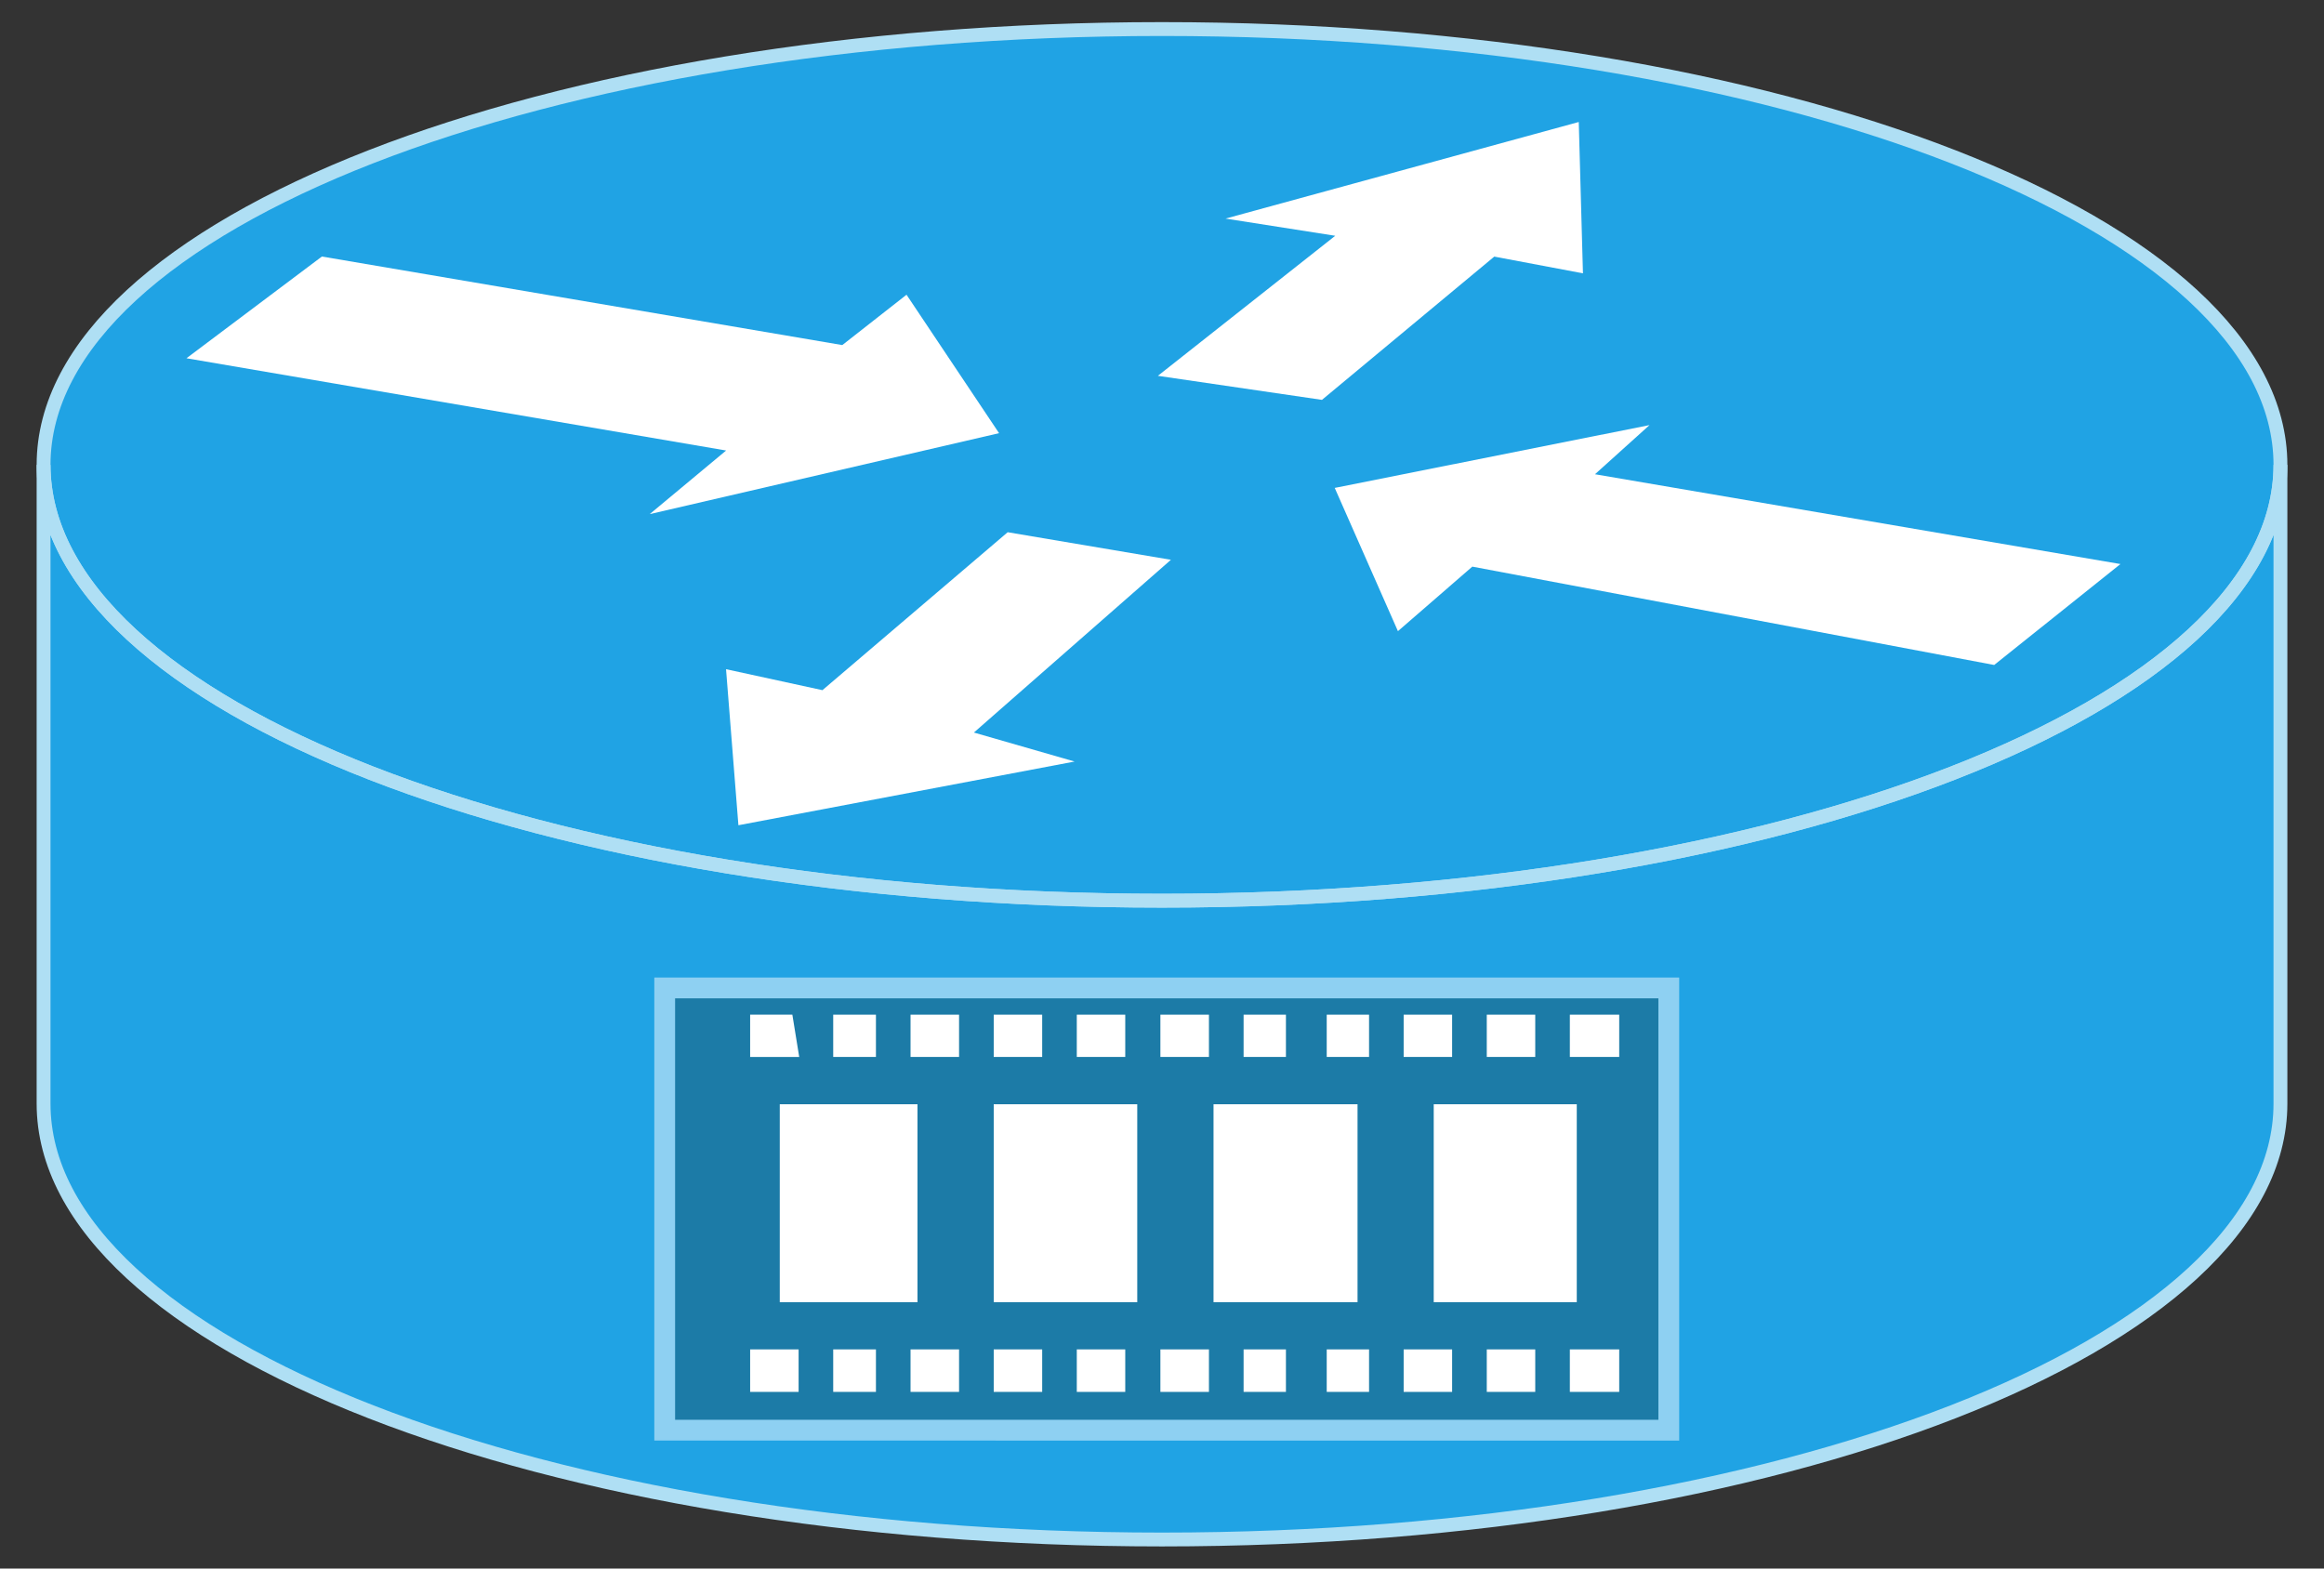 <?xml version="1.0" encoding="utf-8"?>
<!-- Generator: Adobe Illustrator 16.0.0, SVG Export Plug-In . SVG Version: 6.00 Build 0)  -->
<!DOCTYPE svg PUBLIC "-//W3C//DTD SVG 1.1//EN" "http://www.w3.org/Graphics/SVG/1.1/DTD/svg11.dtd">
<svg version="1.1"
	 id="svg2" xmlns:dc="http://purl.org/dc/elements/1.1/" xmlns:cc="http://creativecommons.org/ns#" xmlns:rdf="http://www.w3.org/1999/02/22-rdf-syntax-ns#" xmlns:svg="http://www.w3.org/2000/svg"
	 xmlns="http://www.w3.org/2000/svg" xmlns:xlink="http://www.w3.org/1999/xlink" x="0px" y="0px" width="80px" height="54px"
	 viewBox="0 0 80 54" enable-background="new 0 0 80 54" xml:space="preserve">
<rect x="0" y="0" width="80" height="54" fill="#333333" stroke="none"/>
<g id="g12" transform="scale(0.1,0.1)">
	<path id="path22" fill="#20A3E4" d="M785.005,160.034c0,82.9-172.324,150.049-385.01,150.049
		C187.305,310.083,15,242.935,15,160.034v219.931c0,82.891,172.305,150.039,384.995,150.039c212.686,0,385.01-67.148,385.01-150.039
		V160.034"/>
	<path id="path24" fill="#20A3E4" d="M399.995,310.083c212.686,0,385.01-67.148,385.01-150.049
		C785.005,77.144,612.681,10,399.995,10C187.305,10,15,77.144,15,160.034C15,242.935,187.305,310.083,399.995,310.083"/>
	
		<path id="path26" fill="none" stroke="#AFDFF4" stroke-width="4.771" stroke-linecap="square" stroke-linejoin="bevel" stroke-miterlimit="10" d="
		M785.005,160.034c0,82.9-172.324,150.049-385.01,150.049C187.305,310.083,15,242.935,15,160.034v219.931
		c0,82.891,172.305,150.039,384.995,150.039c212.686,0,385.01-67.148,385.01-150.039V160.034z"/>
	
		<path id="path28" fill="none" stroke="#AFDFF4" stroke-width="4.771" stroke-linecap="square" stroke-linejoin="bevel" stroke-miterlimit="10" d="
		M399.995,310.083c212.686,0,385.01-67.148,385.01-150.049C785.005,77.144,612.681,10,399.995,10C187.305,10,15,77.144,15,160.034
		C15,242.935,187.305,310.083,399.995,310.083z"/>
	<path id="path30" fill="#FFFFFF" d="M312.056,101.465l31.855,47.661l-120.259,27.871l26.304-21.899L64.194,123.335l46.616-35.02
		l179.136,30.483L312.056,101.465"/>
	<path id="path32" fill="#FFFFFF" d="M481.216,217.29l-21.758-49.316l108.359-21.626l-18.77,16.919l180.879,30.918l-43.457,34.746
		l-179.648-33.857L481.216,217.29"/>
	<path id="path34" fill="#FFFFFF" d="M421.88,75.254l121.582-33.257l1.445,52.104L514.38,88.34l-59.316,49.321l-56.484-8.276
		l61.055-48.213L421.88,75.254"/>
	<path id="path36" fill="#FFFFFF" d="M369.907,262.173l-115.723,21.933l-4.258-53.72l33.184,7.217l63.77-54.375l56.191,9.492
		l-67.822,59.473L369.907,262.173"/>
	<path id="path38" fill="#1C7BA7" d="M228.813,340.122h345.645v152.246H228.813V340.122"/>
	<path id="path40" fill="none" stroke="#8ED0F2" stroke-width="7.157" stroke-linecap="square" stroke-miterlimit="10" d="
		M228.813,340.122h345.645v152.246H228.813V340.122z"/>
	<path id="path42" fill="#FFFFFF" d="M494.731,381.352h46.855v65.762h-46.855V381.352"/>
	<path id="path44" fill="none" stroke="#FFFFFF" stroke-width="2.386" stroke-linecap="square" stroke-miterlimit="10" d="
		M494.731,381.352h46.855v65.762h-46.855V381.352z"/>
	<path id="path46" fill="#FFFFFF" d="M541.587,350.512h14.609v12.168h-14.609V350.512"/>
	<path id="path48" fill="none" stroke="#FFFFFF" stroke-width="2.386" stroke-linecap="square" stroke-miterlimit="10" d="
		M541.587,350.512h14.609v12.168h-14.609V350.512z"/>
	<path id="path50" fill="#FFFFFF" d="M512.993,350.512h14.297v12.168h-14.297V350.512"/>
	<path id="path52" fill="none" stroke="#FFFFFF" stroke-width="2.386" stroke-linecap="square" stroke-miterlimit="10" d="
		M512.993,350.512h14.297v12.168h-14.297V350.512z"/>
	<path id="path54" fill="#FFFFFF" d="M484.38,350.512h14.297v12.168H484.38V350.512"/>
	<path id="path56" fill="none" stroke="#FFFFFF" stroke-width="2.386" stroke-linecap="square" stroke-miterlimit="10" d="
		M484.38,350.512h14.297v12.168H484.38V350.512z"/>
	<path id="path58" fill="#FFFFFF" d="M457.896,350.512h12.188v12.168h-12.188V350.512"/>
	<path id="path60" fill="none" stroke="#FFFFFF" stroke-width="2.386" stroke-linecap="square" stroke-miterlimit="10" d="
		M457.896,350.512h12.188v12.168h-12.188V350.512z"/>
	<path id="path62" fill="#FFFFFF" d="M429.282,350.512h12.188v12.168h-12.188V350.512"/>
	<path id="path64" fill="none" stroke="#FFFFFF" stroke-width="2.386" stroke-linecap="square" stroke-miterlimit="10" d="
		M429.282,350.512h12.188v12.168h-12.188V350.512z"/>
	<path id="path66" fill="#FFFFFF" d="M400.64,350.512h14.326v12.168H400.64V350.512"/>
	<path id="path68" fill="none" stroke="#FFFFFF" stroke-width="2.386" stroke-linecap="square" stroke-miterlimit="10" d="
		M400.64,350.512h14.326v12.168H400.64V350.512z"/>
	<path id="path70" fill="#FFFFFF" d="M371.86,350.512h14.297v12.168H371.86V350.512"/>
	<path id="path72" fill="none" stroke="#FFFFFF" stroke-width="2.386" stroke-linecap="square" stroke-miterlimit="10" d="
		M371.86,350.512h14.297v12.168H371.86V350.512z"/>
	<path id="path74" fill="#FFFFFF" d="M343.267,350.512h14.297v12.168h-14.297V350.512"/>
	<path id="path76" fill="none" stroke="#FFFFFF" stroke-width="2.386" stroke-linecap="square" stroke-miterlimit="10" d="
		M343.267,350.512h14.297v12.168h-14.297V350.512z"/>
	<path id="path78" fill="#FFFFFF" d="M314.634,350.512h14.316v12.168h-14.316V350.512"/>
	<path id="path80" fill="none" stroke="#FFFFFF" stroke-width="2.386" stroke-linecap="square" stroke-miterlimit="10" d="
		M314.634,350.512h14.316v12.168h-14.316V350.512z"/>
	<path id="path82" fill="#FFFFFF" d="M288.013,350.512h12.324v12.168h-12.324V350.512"/>
	<path id="path84" fill="none" stroke="#FFFFFF" stroke-width="2.386" stroke-linecap="square" stroke-miterlimit="10" d="
		M288.013,350.512h12.324v12.168h-12.324V350.512z"/>
	<path id="path86" fill="#FFFFFF" d="M259.419,350.512h12.324l1.973,12.168h-14.297V350.512"/>
	<path id="path88" fill="none" stroke="#FFFFFF" stroke-width="2.386" stroke-linecap="square" stroke-miterlimit="10" d="
		M259.419,350.512h12.324l1.973,12.168h-14.297V350.512z"/>
	<path id="path90" fill="#FFFFFF" d="M541.587,465.747h14.609v12.246h-14.609V465.747"/>
	<path id="path92" fill="none" stroke="#FFFFFF" stroke-width="2.386" stroke-linecap="square" stroke-miterlimit="10" d="
		M541.587,465.747h14.609v12.246h-14.609V465.747z"/>
	<path id="path94" fill="#FFFFFF" d="M512.993,465.747h14.297v12.246h-14.297V465.747"/>
	<path id="path96" fill="none" stroke="#FFFFFF" stroke-width="2.386" stroke-linecap="square" stroke-miterlimit="10" d="
		M512.993,465.747h14.297v12.246h-14.297V465.747z"/>
	<path id="path98" fill="#FFFFFF" d="M484.38,465.747h14.297v12.246H484.38V465.747"/>
	<path id="path100" fill="none" stroke="#FFFFFF" stroke-width="2.386" stroke-linecap="square" stroke-miterlimit="10" d="
		M484.38,465.747h14.297v12.246H484.38V465.747z"/>
	<path id="path102" fill="#FFFFFF" d="M457.896,465.747h12.188v12.246h-12.188V465.747"/>
	<path id="path104" fill="none" stroke="#FFFFFF" stroke-width="2.386" stroke-linecap="square" stroke-miterlimit="10" d="
		M457.896,465.747h12.188v12.246h-12.188V465.747z"/>
	<path id="path106" fill="#FFFFFF" d="M429.282,465.747h12.188v12.246h-12.188V465.747"/>
	<path id="path108" fill="none" stroke="#FFFFFF" stroke-width="2.386" stroke-linecap="square" stroke-miterlimit="10" d="
		M429.282,465.747h12.188v12.246h-12.188V465.747z"/>
	<path id="path110" fill="#FFFFFF" d="M400.64,465.747h14.326v12.246H400.64V465.747"/>
	<path id="path112" fill="none" stroke="#FFFFFF" stroke-width="2.386" stroke-linecap="square" stroke-miterlimit="10" d="
		M400.64,465.747h14.326v12.246H400.64V465.747z"/>
	<path id="path114" fill="#FFFFFF" d="M371.86,465.747h14.297v12.246H371.86V465.747"/>
	<path id="path116" fill="none" stroke="#FFFFFF" stroke-width="2.386" stroke-linecap="square" stroke-miterlimit="10" d="
		M371.86,465.747h14.297v12.246H371.86V465.747z"/>
	<path id="path118" fill="#FFFFFF" d="M343.267,465.747h14.297v12.246h-14.297V465.747"/>
	<path id="path120" fill="none" stroke="#FFFFFF" stroke-width="2.386" stroke-linecap="square" stroke-miterlimit="10" d="
		M343.267,465.747h14.297v12.246h-14.297V465.747z"/>
	<path id="path122" fill="#FFFFFF" d="M314.634,465.747h14.316v12.246h-14.316V465.747"/>
	<path id="path124" fill="none" stroke="#FFFFFF" stroke-width="2.386" stroke-linecap="square" stroke-miterlimit="10" d="
		M314.634,465.747h14.316v12.246h-14.316V465.747z"/>
	<path id="path126" fill="#FFFFFF" d="M288.013,465.747h12.324v12.246h-12.324V465.747"/>
	<path id="path128" fill="none" stroke="#FFFFFF" stroke-width="2.386" stroke-linecap="square" stroke-miterlimit="10" d="
		M288.013,465.747h12.324v12.246h-12.324V465.747z"/>
	<path id="path130" fill="#FFFFFF" d="M259.419,465.747h14.297v12.246h-14.297V465.747"/>
	<path id="path132" fill="none" stroke="#FFFFFF" stroke-width="2.386" stroke-linecap="square" stroke-miterlimit="10" d="
		M259.419,465.747h14.297v12.246h-14.297V465.747z"/>
	<path id="path134" fill="#FFFFFF" d="M418.931,381.352h47.188v65.762h-47.188V381.352"/>
	<path id="path136" fill="none" stroke="#FFFFFF" stroke-width="2.386" stroke-linecap="square" stroke-miterlimit="10" d="
		M418.931,381.352h47.188v65.762h-47.188V381.352z"/>
	<path id="path138" fill="#FFFFFF" d="M343.267,381.352h47.021v65.762h-47.021V381.352"/>
	<path id="path140" fill="none" stroke="#FFFFFF" stroke-width="2.386" stroke-linecap="square" stroke-miterlimit="10" d="
		M343.267,381.352h47.021v65.762h-47.021V381.352z"/>
	<path id="path142" fill="#FFFFFF" d="M269.614,381.352h45.02v65.762h-45.02V381.352"/>
	<path id="path144" fill="none" stroke="#FFFFFF" stroke-width="2.386" stroke-linecap="square" stroke-miterlimit="10" d="
		M269.614,381.352h45.02v65.762h-45.02V381.352z"/>
</g>
</svg>

